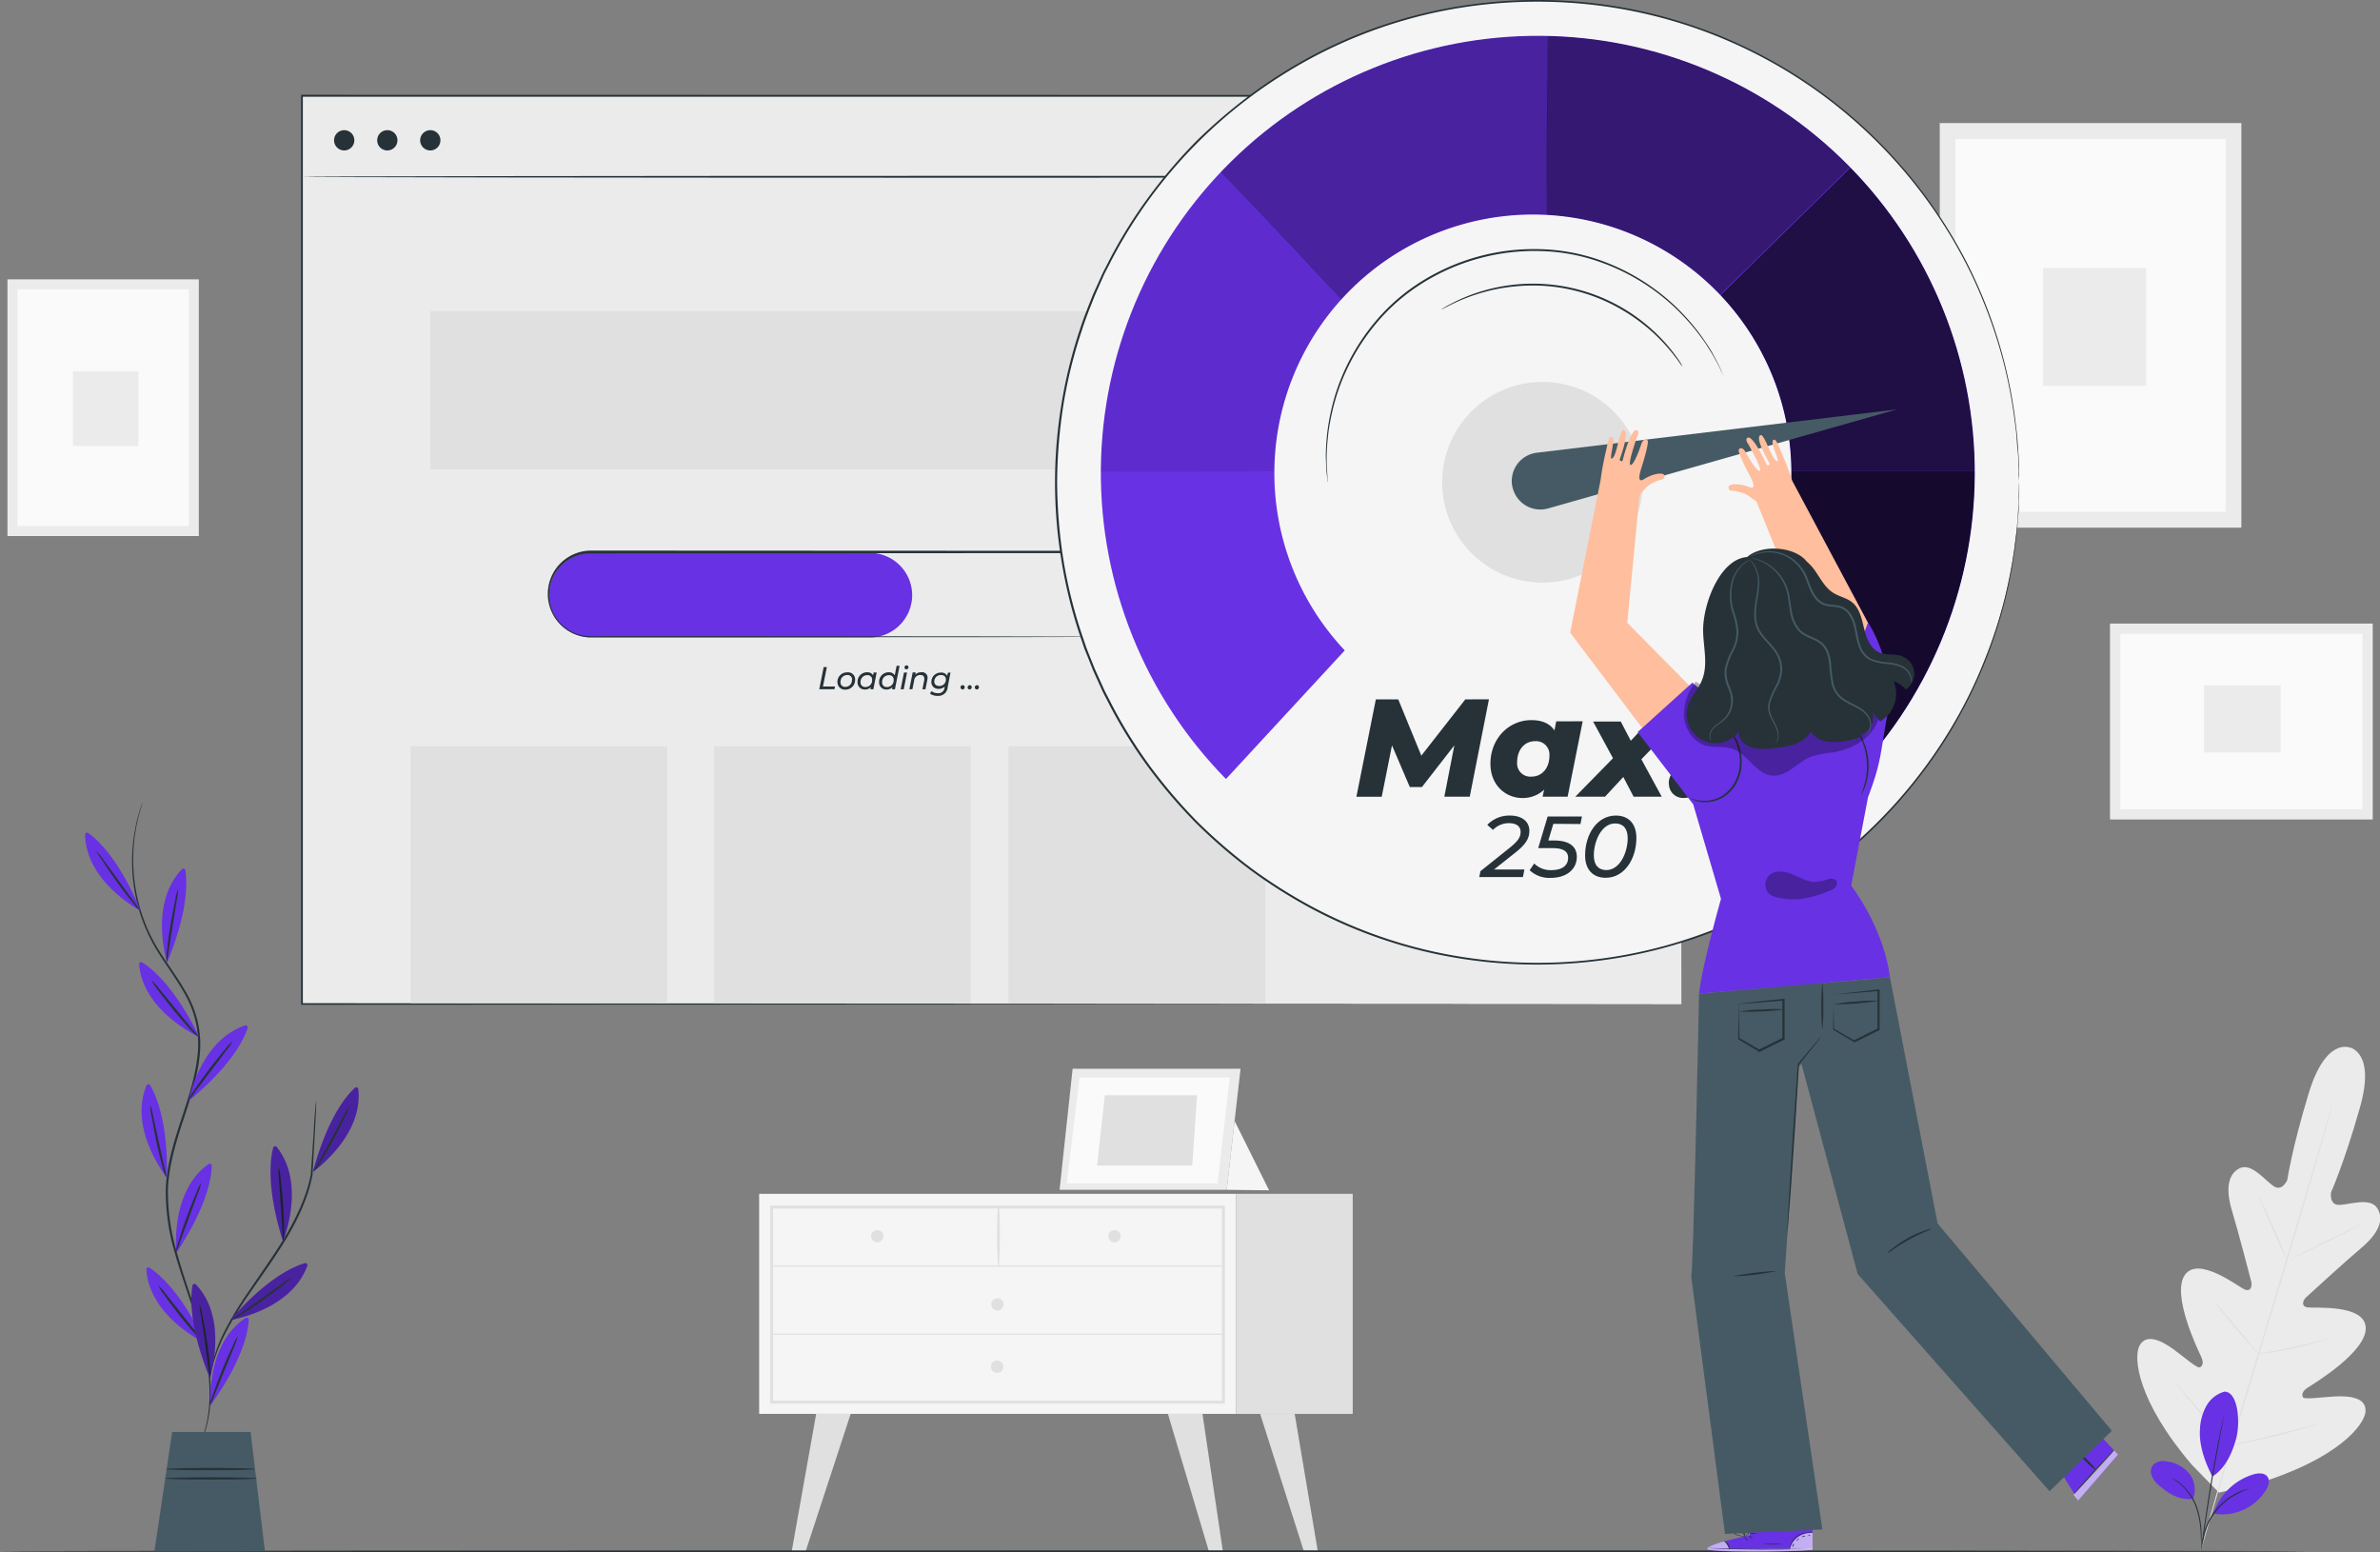<svg id="Layer_1" data-name="Layer 1" xmlns="http://www.w3.org/2000/svg" xmlns:xlink="http://www.w3.org/1999/xlink" viewBox="0 0 676.73 441.3"><rect x="0" y="0" width="676.73" height="441.3" fill="#808080" stroke="none"/><defs><style>.cls-1{fill:none;}.cls-2{fill:#ebebeb;}.cls-3{fill:#e0e0e0;}.cls-4{fill:#f5f5f5;}.cls-5{fill:#fafafa;}.cls-6{fill:#263238;}.cls-7{fill:#6831e4;}.cls-8{clip-path:url(#clip-path);}.cls-9{opacity:0.8;}.cls-10{opacity:0.7;}.cls-11{opacity:0.5;}.cls-12{opacity:0.3;}.cls-13{opacity:0.1;}.cls-14{fill:#455a64;}.cls-15{opacity:0.6;}.cls-16{fill:#fff;}.cls-17{fill:#ffbe9d;}</style><clipPath id="clip-path" transform="translate(88.37 -29.35)"><path class="cls-1" d="M294,214.26a73.5,73.5,0,1,1,105.42,1.59l37,36.12a124.25,124.25,0,1,0-176.2-1.15Z"/></clipPath></defs><g id="freepik--background-complete--inject-5"><path class="cls-2" d="M579.72,327.17s-6.78-2.94-11.61,12.93S562,364.81,562,364.81s-1.41,3.4-3.86,1.78-6.32-6.76-9.69-5.11-4,6-2.2,12,5.21,19.05,5.5,20.24-.06,3-1.91,2.2-13.18-9.69-17-4.06,3.79,21.32,4.6,23.05.59,2.57-.19,3.13-4.32-2.72-7.64-5.11-7.6-4.57-9.57-1.12-.55,16,14.85,34l7.68,7.89,10.77-2.55c22.72-6.84,30.7-16.63,30.91-20.57s-4.57-4.43-8.66-4.23-8.85,1-9.18.17-.07-1.75,1.55-2.78,16.57-10.06,16.35-16.89-14.52-5.52-16.53-5.81-1.3-2.09-.41-2.88,10.88-10,15.64-14,6.65-7.93,4.62-11.26-8-1-10.91-1-2.28-3.58-2.28-3.58,3.7-8.18,8.23-24.14-3.05-17.07-3.05-17.07" transform="translate(88.37 -29.35)"/><path class="cls-3" d="M575.38,341.37a1,1,0,0,1-.09.33l-.26,1.05c-.24.87-.58,2.14-1,3.77-.91,3.28-2.26,8-3.94,13.88-3.38,11.69-8.18,27.81-13.55,45.6s-10.19,33.9-13.63,45.59c-1.71,5.83-3.13,10.55-4.06,13.84l-1.11,3.75-.29,1-.12.32a1.24,1.24,0,0,1,.07-.33,10,10,0,0,0,.26-1c.25-.88.6-2.15,1-3.78.9-3.28,2.25-8,3.94-13.87,3.38-11.7,8.17-27.82,13.55-45.62s10.19-33.89,13.63-45.57l4.05-13.84c.48-1.62.86-2.88,1.11-3.76.13-.41.23-.74.3-1A2.93,2.93,0,0,1,575.38,341.37Z" transform="translate(88.37 -29.35)"/><path class="cls-3" d="M553.54,368.91a4,4,0,0,1,.41.69c.24.45.57,1.12,1,1.94.8,1.64,1.86,3.94,3,6.51s2.09,4.8,2.82,6.57c.33.78.62,1.43.85,2a2.42,2.42,0,0,1,.28.75,3.18,3.18,0,0,1-.4-.69c-.25-.45-.59-1.11-1-1.94-.78-1.65-1.81-4-2.91-6.53s-2.09-4.78-2.86-6.54l-.87-2A2.7,2.7,0,0,1,553.54,368.91Z" transform="translate(88.37 -29.35)"/><path class="cls-3" d="M562.87,387.36c0-.1,4.6-2.47,10.42-5.3s10.5-5.07,10.54-5-4.6,2.47-10.42,5.3S562.93,387.45,562.87,387.36Z" transform="translate(88.37 -29.35)"/><path class="cls-3" d="M553.42,414.31a3.64,3.64,0,0,1,.79-.19l2.18-.38c1.84-.33,4.37-.79,7.15-1.39s5.28-1.23,7.09-1.7l2.09-.55a4.38,4.38,0,0,1,.8-.17,3.34,3.34,0,0,1-.76.3c-.49.18-1.22.41-2.09.67-1.78.54-4.28,1.21-7.06,1.81s-5.35,1.05-7.2,1.3c-.93.12-1.68.22-2.2.26A3,3,0,0,1,553.42,414.31Z" transform="translate(88.37 -29.35)"/><path class="cls-3" d="M541.3,399.49a6.21,6.21,0,0,1,.54.52l1.36,1.53c1.14,1.3,2.68,3.12,4.38,5.13s3.2,3.85,4.29,5.21c.54.68,1,1.22,1.27,1.6a4.38,4.38,0,0,1,.43.63,2.76,2.76,0,0,1-.55-.53l-1.35-1.52c-1.14-1.31-2.69-3.13-4.38-5.13s-3.21-3.86-4.3-5.22c-.54-.66-1-1.22-1.26-1.6A3.81,3.81,0,0,1,541.3,399.49Z" transform="translate(88.37 -29.35)"/><path class="cls-3" d="M529.93,422.22a4.37,4.37,0,0,1,.68.68l1.75,2c1.46,1.66,3.46,4,5.66,6.54s4.17,4.9,5.58,6.6c.66.81,1.21,1.49,1.66,2a4.82,4.82,0,0,1,.56.78,4.37,4.37,0,0,1-.68-.68l-1.75-2c-1.46-1.66-3.46-4-5.66-6.52s-4.17-4.9-5.58-6.6l-1.6-2A4.65,4.65,0,0,1,529.93,422.22Z" transform="translate(88.37 -29.35)"/><path class="cls-3" d="M545.57,440.24a5.46,5.46,0,0,1,1-.26l2.74-.59c2.32-.5,5.52-1.19,9-2.08s6.66-1.72,9-2.36l2.7-.75a6.27,6.27,0,0,1,1-.24,6.73,6.73,0,0,1-1,.38c-.63.22-1.53.52-2.67.86-2.26.71-5.41,1.61-8.92,2.47s-6.73,1.53-9.06,1.95c-1.16.21-2.09.38-2.77.47A4.11,4.11,0,0,1,545.57,440.24Z" transform="translate(88.37 -29.35)"/><rect class="cls-4" x="215.86" y="339.4" width="135.64" height="62.56"/><path class="cls-3" d="M259.91,428.4H130.63V372.1H259.91Zm-128.47-.84H259.07V372.93H131.44Z" transform="translate(88.37 -29.35)"/><rect class="cls-3" x="351.5" y="339.4" width="33.13" height="62.56"/><path class="cls-3" d="M131,389.46H259.47a.17.17,0,0,0,.13-.21.17.17,0,0,0-.13-.13H131a.17.17,0,0,0-.13.21A.15.15,0,0,0,131,389.46Z" transform="translate(88.37 -29.35)"/><path class="cls-3" d="M195.67,389.3a143.91,143.91,0,0,0,.05-17,.17.17,0,0,0-.18-.17.18.18,0,0,0-.18.17,141.8,141.8,0,0,0,.06,17,.12.12,0,0,0,.12.12.12.12,0,0,0,.13-.12Z" transform="translate(88.37 -29.35)"/><path class="cls-3" d="M230.28,380.8a1.75,1.75,0,1,1-1.75-1.75h0A1.75,1.75,0,0,1,230.28,380.8Z" transform="translate(88.37 -29.35)"/><path class="cls-3" d="M162.82,380.8a1.75,1.75,0,1,1-1.75-1.75h0A1.74,1.74,0,0,1,162.82,380.8Z" transform="translate(88.37 -29.35)"/><path class="cls-3" d="M197,400.19a1.75,1.75,0,1,1-1.75-1.75h0A1.75,1.75,0,0,1,197,400.19Z" transform="translate(88.37 -29.35)"/><polygon class="cls-3" points="232.07 401.95 225.08 441.23 229.01 441.23 241.89 401.95 232.07 401.95"/><polygon class="cls-3" points="341.91 401.95 347.75 441.29 343.81 441.29 332.08 401.95 341.91 401.95"/><polygon class="cls-3" points="368.13 401.95 374.75 441.29 370.82 441.29 358.31 401.95 368.13 401.95"/><path class="cls-3" d="M196.92,417.9a1.76,1.76,0,1,1-1.75-1.76h0A1.76,1.76,0,0,1,196.92,417.9Z" transform="translate(88.37 -29.35)"/><path class="cls-3" d="M131,408.83H259.47a.16.16,0,0,0,.13-.21.17.17,0,0,0-.13-.13H131a.17.17,0,0,0-.13.22A.15.15,0,0,0,131,408.83Z" transform="translate(88.37 -29.35)"/><rect class="cls-2" x="551.55" y="34.99" width="85.76" height="115.02"/><rect class="cls-5" x="556.01" y="39.52" width="76.83" height="105.98"/><rect class="cls-2" x="580.91" y="76.18" width="29.33" height="33.52"/><rect class="cls-2" x="599.96" y="177.28" width="74.7" height="55.7"/><rect class="cls-5" x="602.9" y="180.18" width="68.82" height="49.9"/><rect class="cls-2" x="626.71" y="194.86" width="21.77" height="19.05"/><rect class="cls-2" x="2.12" y="79.42" width="54.41" height="72.98"/><rect class="cls-5" x="4.95" y="82.28" width="48.75" height="67.25"/><rect class="cls-2" x="20.75" y="105.55" width="18.61" height="21.27"/><polygon class="cls-2" points="304.99 303.85 301.28 338.26 348.8 338.26 352.74 303.85 304.99 303.85"/><polygon class="cls-5" points="306.94 306.32 303.33 336.44 346.21 336.44 349.68 306.32 306.94 306.32"/><polygon class="cls-3" points="314.15 311.38 311.93 331.37 339 331.37 340.38 311.38 314.15 311.38"/><polyline class="cls-4" points="351.04 318.67 360.85 338.4 348.8 338.26 351.19 317.38"/></g><g id="freepik--Floor--inject-5"><path class="cls-6" d="M567.69,470.38c0,.14-146.88.27-328,.27s-328-.13-328-.27,146.85-.27,328-.27S567.69,470.23,567.69,470.38Z" transform="translate(88.37 -29.35)"/></g><g id="freepik--Loading--inject-5"><rect class="cls-2" x="85.8" y="27.28" width="392.29" height="258.22"/><path class="cls-6" d="M389.73,314.86c0-1.78-.08-100.72-.22-258.23l.22.22H-2.53l.27-.27V314.8l-.25-.25,392.3.25L-2.51,315h-.25V56.3h.3l392.27.07h.2v.21C389.8,214.14,389.73,313.09,389.73,314.86Z" transform="translate(88.37 -29.35)"/><path class="cls-6" d="M389.73,79.61c0,.14-87.82.27-196.14.27S-2.56,79.75-2.56,79.61s87.81-.27,196.15-.27S389.73,79.46,389.73,79.61Z" transform="translate(88.37 -29.35)"/><rect class="cls-3" x="122.36" y="88.46" width="328.87" height="45.01"/><rect class="cls-3" x="116.73" y="212.18" width="73.01" height="73.01"/><rect class="cls-3" x="203.03" y="212.18" width="73.01" height="73.01"/><rect class="cls-3" x="286.76" y="212.18" width="73.01" height="73.01"/><path class="cls-7" d="M158.91,210.59H79.77a12.06,12.06,0,0,1-12.06-12.06h0a12.06,12.06,0,0,1,12.06-12h79.14A12.06,12.06,0,0,1,171,198.59h0A12.08,12.08,0,0,1,158.91,210.59Z" transform="translate(88.37 -29.35)"/><path class="cls-6" d="M251.43,210.59l1-.08a10.57,10.57,0,0,0,1.31-.2,12,12,0,0,0-.33-23.55,45.06,45.06,0,0,0-5.81-.17H227.84l-148.16.08a11.78,11.78,0,0,0-.78,23.54c1.67.08,3.42,0,5.12,0h39.33l66.61.06,44.91.09,12.21,0h0l-12.21.05-44.91.09H78.86a12.6,12.6,0,0,1-5-1.44,12.33,12.33,0,0,1,5.87-23.18l148.16.07h19.81a41,41,0,0,1,5.86.21,12.18,12.18,0,0,1,9.88,14.12c0,.13,0,.25-.07.37a12.39,12.39,0,0,1-3.37,6.14,12.18,12.18,0,0,1-4.37,2.75,15.5,15.5,0,0,1-1.77.5c-.53.07-1,.15-1.32.17Z" transform="translate(88.37 -29.35)"/><path class="cls-6" d="M145.83,219h.91l-1.11,5.52h3.42l-.15.78h-4.32Z" transform="translate(88.37 -29.35)"/><path class="cls-6" d="M149.74,223.32a2.72,2.72,0,0,1,2.62-2.82h.18a2,2,0,0,1,2.23,1.78c0,.1,0,.2,0,.31a2.73,2.73,0,0,1-2.62,2.82H152a2.07,2.07,0,0,1-2.23-1.92A1,1,0,0,1,149.74,223.32Zm4.17-.71a1.24,1.24,0,0,0-1.14-1.35h-.28a1.89,1.89,0,0,0-1.87,1.89.62.62,0,0,0,0,.13,1.26,1.26,0,0,0,1.16,1.35H152a1.87,1.87,0,0,0,1.87-1.87c0-.05,0-.1,0-.14Z" transform="translate(88.37 -29.35)"/><path class="cls-6" d="M160.9,220.55l-.94,4.77h-.84l.12-.59a2.34,2.34,0,0,1-1.68.65,2,2,0,0,1-2.09-1.85v-.23a2.68,2.68,0,0,1,2.52-2.82h.18a1.81,1.81,0,0,1,1.72.86l.16-.81Zm-1.29,2.09a1.25,1.25,0,0,0-1.16-1.35h-.27a1.89,1.89,0,0,0-1.86,1.9s0,.08,0,.12a1.26,1.26,0,0,0,1.16,1.35h.26a1.86,1.86,0,0,0,1.87-1.86,1.09,1.09,0,0,0,0-.18Z" transform="translate(88.37 -29.35)"/><path class="cls-6" d="M167.42,218.65l-1.33,6.67h-.83l.12-.59a2.36,2.36,0,0,1-1.69.65,2,2,0,0,1-2.09-1.85v-.23a2.7,2.7,0,0,1,2.54-2.82h.16a1.83,1.83,0,0,1,1.74.87l.54-2.72Zm-1.68,4a1.24,1.24,0,0,0-1.14-1.35h-.27a1.89,1.89,0,0,0-1.88,1.89s0,.08,0,.13a1.26,1.26,0,0,0,1.16,1.35h.27a1.87,1.87,0,0,0,1.86-1.87A.61.61,0,0,0,165.74,222.61Z" transform="translate(88.37 -29.35)"/><path class="cls-6" d="M168.67,220.55h.87l-.94,4.77h-.88Zm.15-1.43a.59.59,0,0,1,.58-.61h0a.53.53,0,0,1,.55.5h0a.62.62,0,0,1-.59.63h0a.54.54,0,0,1-.54-.52Z" transform="translate(88.37 -29.35)"/><path class="cls-6" d="M175.36,222.09a3.55,3.55,0,0,1-.06.56l-.53,2.67h-.86l.53-2.67a2.67,2.67,0,0,0,0-.4c0-.62-.36-1-1.11-1a1.69,1.69,0,0,0-1.76,1.53l-.51,2.51h-.86l.94-4.77H172l-.13.61a2.38,2.38,0,0,1,1.73-.66,1.53,1.53,0,0,1,1.76,1.25A1.88,1.88,0,0,1,175.36,222.09Z" transform="translate(88.37 -29.35)"/><path class="cls-6" d="M181.9,220.55l-.81,4.17a2.61,2.61,0,0,1-2.77,2.46h-.09a3.36,3.36,0,0,1-2.18-.67l.48-.66a2.69,2.69,0,0,0,1.77.57,1.7,1.7,0,0,0,1.89-1.48v-.07l.08-.34a2.41,2.41,0,0,1-1.73.65,1.91,1.91,0,0,1-2.08-1.72,1.55,1.55,0,0,1,0-.22,2.63,2.63,0,0,1,2.57-2.68h.15a1.86,1.86,0,0,1,1.78.93l.18-.87Zm-1.32,1.94c0-.76-.52-1.23-1.42-1.23a1.81,1.81,0,0,0-1.87,1.73.33.33,0,0,0,0,.14c0,.77.53,1.24,1.42,1.24a1.8,1.8,0,0,0,1.87-1.74v-.14Z" transform="translate(88.37 -29.35)"/><path class="cls-6" d="M184.73,224.8a.63.63,0,0,1,.59-.66h.05a.56.56,0,0,1,.56.56v0a.63.63,0,0,1-.6.66h0a.58.58,0,0,1-.57-.57Z" transform="translate(88.37 -29.35)"/><path class="cls-6" d="M186.77,224.8a.63.63,0,0,1,.6-.66h0a.56.56,0,0,1,.56.56v0a.63.63,0,0,1-.59.66h0a.58.58,0,0,1-.58-.57Z" transform="translate(88.37 -29.35)"/><path class="cls-6" d="M188.81,224.8a.63.63,0,0,1,.61-.66h0a.57.57,0,0,1,.57.56v0a.63.63,0,0,1-.6.66h0A.58.58,0,0,1,188.81,224.8Z" transform="translate(88.37 -29.35)"/><path class="cls-6" d="M12.38,69.23A2.88,2.88,0,1,1,9.5,66.36h0A2.87,2.87,0,0,1,12.38,69.23Z" transform="translate(88.37 -29.35)"/><path class="cls-6" d="M24.64,69.23a2.88,2.88,0,1,1-2.88-2.87h0A2.87,2.87,0,0,1,24.64,69.23Z" transform="translate(88.37 -29.35)"/><path class="cls-6" d="M36.86,69.23A2.88,2.88,0,1,1,34,66.36h0A2.87,2.87,0,0,1,36.86,69.23Z" transform="translate(88.37 -29.35)"/></g><g id="freepik--Character--inject-5"><circle class="cls-4" cx="437.21" cy="137.11" r="136.91"/><path class="cls-6" d="M485.71,166.46s0-.75-.08-2.22c0-.74-.05-1.64-.08-2.73a33.16,33.16,0,0,0-.19-3.77c-.19-1.42-.24-3-.39-4.79s-.46-3.68-.72-5.75A142,142,0,0,0,481.48,133a138,138,0,0,0-5.61-17.19,130.21,130.21,0,0,0-9.53-19.27A138.24,138.24,0,0,0,431.6,57.68,136.27,136.27,0,0,0,374,32.14a138.76,138.76,0,0,0-53.57.61,134.76,134.76,0,0,0-36,13.16,141.75,141.75,0,0,0-16.83,10.67,137.05,137.05,0,0,0-40.07,47c-.78,1.6-1.68,3.13-2.38,4.79L223,113.21c-1.32,3.33-2.68,6.66-3.77,10.1A133.49,133.49,0,0,0,214,144.45a148.56,148.56,0,0,0-1.79,22,148.68,148.68,0,0,0,1.78,22,135.1,135.1,0,0,0,5.22,21.16l.87,2.55.43,1.28.49,1.25q1,2.53,2,5l2.21,4.88c.7,1.64,1.6,3.19,2.38,4.78a135.29,135.29,0,0,0,11.14,17.95,148.66,148.66,0,0,0,13.47,15.75,149.83,149.83,0,0,0,15.42,13.29A146.92,146.92,0,0,0,284.49,287a135.15,135.15,0,0,0,36,13.15,138.76,138.76,0,0,0,53.57.61,136.37,136.37,0,0,0,57.56-25.55,138.12,138.12,0,0,0,34.75-38.88,130.65,130.65,0,0,0,9.52-19.27,134.31,134.31,0,0,0,5.65-17.18c1.3-5.29,2.2-10,2.79-14.18.25-2.08.53-4,.72-5.74s.26-3.36.37-4.79.17-2.69.19-3.77.06-2,.08-2.73a21.2,21.2,0,0,1,.09-2.23v2.23c0,.73,0,1.64-.07,2.73s0,2.35-.16,3.78-.22,3-.36,4.79-.44,3.68-.69,5.75A139.7,139.7,0,0,1,481.76,200a137.52,137.52,0,0,1-15.1,36.62,138.58,138.58,0,0,1-34.77,39,136.49,136.49,0,0,1-57.73,25.62,139.53,139.53,0,0,1-53.76-.57,135.07,135.07,0,0,1-36.2-13.19,145.93,145.93,0,0,1-16.91-10.7,149,149,0,0,1-15.49-13.34,147.9,147.9,0,0,1-13.55-15.81,135,135,0,0,1-11.2-18c-.78-1.59-1.68-3.12-2.39-4.79l-2.22-4.9c-.66-1.68-1.31-3.35-2-5l-.5-1.26-.43-1.28-.88-2.58a134.65,134.65,0,0,1-5.21-21.24,136.32,136.32,0,0,1,0-44.16,134.8,134.8,0,0,1,5.21-21.23c1.1-3.45,2.47-6.78,3.79-10.13l2.22-4.9c.71-1.65,1.61-3.2,2.39-4.8a134.81,134.81,0,0,1,11.2-18A145.75,145.75,0,0,1,251.8,69.46,150.61,150.61,0,0,1,267.3,56.2a143.25,143.25,0,0,1,16.91-10.74,134.85,134.85,0,0,1,36.2-13.19,138.89,138.89,0,0,1,53.75-.58,136.72,136.72,0,0,1,57.71,25.69,138.14,138.14,0,0,1,34.77,39,130.74,130.74,0,0,1,9.51,19.33A135.3,135.3,0,0,1,481.72,133a144.52,144.52,0,0,1,2.74,14.21c.25,2.08.52,4,.69,5.75s.25,3.37.36,4.8.2,2.73.2,3.77,0,2,.07,2.74C485.71,165.67,485.71,166.46,485.71,166.46Z" transform="translate(88.37 -29.35)"/><g class="cls-8"><path class="cls-7" d="M294,214.26a73.5,73.5,0,1,1,105.42,1.59l37,36.12a124.25,124.25,0,1,0-176.2-1.15Z" transform="translate(88.37 -29.35)"/><g class="cls-9"><path d="M413.86,163.19h66.82s-6.76,54.39-8.11,55.4-40.88,46.63-40.88,46.63l-44.94-53.38Z" transform="translate(88.37 -29.35)"/></g><g class="cls-10"><polygon points="484.2 88.85 531.48 42.44 564.77 92.11 569.21 133.84 503.03 133.84 490.98 107.31 484.2 88.85"/></g><g class="cls-11"><path d="M351.75,101.37c-.8-1.36,0-66.9,0-66.9l40.75,5.12L442.67,72l-48.2,47.3-30.35-4.39Z" transform="translate(88.37 -29.35)"/></g><g class="cls-12"><path d="M254.7,74.34c1,.34,44.93,47.29,44.93,47.29l39.19-15.53L351.4,90.46l.35-55.95L305,39.63Z" transform="translate(88.37 -29.35)"/></g><g class="cls-13"><path d="M220.2,163.19c1,.68,74.32,0,74.32,0l-1.29-48.25L257.85,77.41,233.71,106.1Z" transform="translate(88.37 -29.35)"/></g></g><circle class="cls-3" cx="438.6" cy="137.11" r="28.53"/><path class="cls-14" d="M341.84,168.37h0a8.09,8.09,0,0,0,10,5.52L451,145.74l-102.4,12.32a8.1,8.1,0,0,0-7.06,9A7,7,0,0,0,341.84,168.37Z" transform="translate(88.37 -29.35)"/><path class="cls-6" d="M335,228.16l-5.46,27.69h-7.23l2.85-14.6-9.22,11.86H312.5l-5.07-11.85-2.92,14.6h-7.2l5.53-27.68h6.37l6.56,16,12.51-16Z" transform="translate(88.37 -29.35)"/><path class="cls-6" d="M361.65,234.41l-4.28,21.44h-7.12l.44-2a8.82,8.82,0,0,1-6.21,2.37c-4.62,0-9.06-3.51-9.06-9.77,0-7.11,5.22-12.37,11.63-12.37,2.89,0,5.21.87,6.57,2.93l.51-2.58Zm-9.46,9.77a3.8,3.8,0,0,0-3.44-4.11,4.42,4.42,0,0,0-.63,0c-3,0-5.11,2.41-5.11,6a3.76,3.76,0,0,0,3.43,4.07,3.53,3.53,0,0,0,.65,0c3,0,5.11-2.41,5.11-6Z" transform="translate(88.37 -29.35)"/><path class="cls-6" d="M378.33,245.21l5.8,10.64h-8l-2.93-5.61L368,255.85h-8.45l10.72-10.94-5.66-10.43h7.87l2.85,5.47,5.1-5.47h8.31Z" transform="translate(88.37 -29.35)"/><path class="cls-6" d="M386.14,252.09a4.65,4.65,0,0,1,4.53-4.78H391a3.94,3.94,0,0,1,4.17,3.72,2.41,2.41,0,0,1,0,.38,4.66,4.66,0,0,1-4.55,4.79h-.23a4,4,0,0,1-4.21-3.87A1.92,1.92,0,0,1,386.14,252.09Z" transform="translate(88.37 -29.35)"/><path class="cls-6" d="M336.44,276.55h8.64l-.42,2.15H332.24l.35-1.68,8.41-6.73c2.33-1.88,3-3,3-4.43s-1-2.49-3.38-2.49a6.18,6.18,0,0,0-4.47,1.92l-1.63-1.43a8.68,8.68,0,0,1,6.46-2.65c3.51,0,5.51,1.79,5.51,4.33,0,2-.87,3.73-3.83,6.07Z" transform="translate(88.37 -29.35)"/><path class="cls-6" d="M353.31,263.56l-1.43,4.74h1.68c4.42,0,6.42,1.83,6.42,4.62,0,3.58-2.94,6-7.36,6a8.13,8.13,0,0,1-6.05-2.17l1.3-1.91a6.55,6.55,0,0,0,4.92,1.88c3,0,4.72-1.31,4.72-3.51,0-1.7-1.23-2.74-4.39-2.74H349l2.69-9h9.76l-.43,2.15Z" transform="translate(88.37 -29.35)"/><path class="cls-6" d="M362.34,272.55c0-6,3.39-11.34,8.75-11.34,3.63,0,5.83,2.35,5.83,6.35,0,6-3.41,11.34-8.72,11.34C364.54,278.9,362.34,276.55,362.34,272.55Zm12.11-4.93c0-2.75-1.34-4.17-3.56-4.17-3.9,0-6.07,5.06-6.07,9.09,0,2.74,1.33,4.17,3.58,4.17C372.27,276.7,374.45,271.64,374.45,267.62Z" transform="translate(88.37 -29.35)"/><polygon class="cls-7" points="586.53 419.41 590.96 426.56 602.24 413.52 596.3 407.22 586.53 419.41"/><path class="cls-6" d="M512.87,441.54a9.88,9.88,0,0,1-1.51,2c-1,1.19-2.43,2.79-4,4.52l-4.17,4.4a12,12,0,0,1-1.82,1.74,11.85,11.85,0,0,1,1.52-2c1-1.19,2.44-2.79,4-4.52l4.17-4.4A12.41,12.41,0,0,1,512.87,441.54Z" transform="translate(88.37 -29.35)"/><path class="cls-6" d="M502.49,442.22a11.56,11.56,0,0,1,2.77,2.35,12.54,12.54,0,0,1,2.39,2.75,12.29,12.29,0,0,1-2.77-2.36A12.49,12.49,0,0,1,502.49,442.22Z" transform="translate(88.37 -29.35)"/><g class="cls-15"><polyline class="cls-16" points="590.96 426.56 602.24 413.52 601.13 412.33 589.6 424.98 590.81 426.43"/></g><path class="cls-7" d="M409.17,465.84v-1.76l17.81.14V470l-1,.07c-4.9.23-24.92.82-28.15-.12C394.06,468.91,409.17,465.84,409.17,465.84Z" transform="translate(88.37 -29.35)"/><g class="cls-15"><path class="cls-16" d="M420.55,469.85a5.68,5.68,0,0,1,2.3-3.51,6.3,6.3,0,0,1,4.17-1.16v4.6Z" transform="translate(88.37 -29.35)"/></g><g class="cls-15"><path class="cls-16" d="M401.79,467.58s-5.3,1.39-4.65,2.2,20.9.92,29.83.23v-.36l-23.62.06S402.82,467.63,401.79,467.58Z" transform="translate(88.37 -29.35)"/></g><path class="cls-6" d="M427.24,469.64h-1.19l-3.23.11c-2.72.08-6.48.14-10.64.12s-7.92-.11-10.64-.21l-3.23-.15-.87-.05h.87l3.23.07c2.73.08,6.48.14,10.64.16s7.91,0,10.64,0l3.23-.05Z" transform="translate(88.37 -29.35)"/><path class="cls-6" d="M403.35,470a6.39,6.39,0,0,0-.58-1.44,7.1,7.1,0,0,0-1-1.14,2.22,2.22,0,0,1,1.27,1A2.07,2.07,0,0,1,403.35,470Z" transform="translate(88.37 -29.35)"/><path class="cls-6" d="M408.56,467.53a4.12,4.12,0,0,1-.55-.63c-.26-.38-.42-.72-.37-.74s.3.25.56.63S408.64,467.5,408.56,467.53Z" transform="translate(88.37 -29.35)"/><path class="cls-6" d="M410,466.83a2.5,2.5,0,0,1-.62-.39c-.31-.26-.51-.5-.47-.54a1.52,1.52,0,0,1,.61.39C409.86,466.55,410.07,466.79,410,466.83Z" transform="translate(88.37 -29.35)"/><path class="cls-6" d="M411,465.28a2.09,2.09,0,0,1-.93.1,2.21,2.21,0,0,1-.92-.09,2.06,2.06,0,0,1,.92-.1A2.1,2.1,0,0,1,411,465.28Z" transform="translate(88.37 -29.35)"/><path class="cls-6" d="M411.27,464.19a2.07,2.07,0,0,1-1,.27,2,2,0,0,1-1-.14,6,6,0,0,1,1-.06A4.51,4.51,0,0,1,411.27,464.19Z" transform="translate(88.37 -29.35)"/><path class="cls-6" d="M408,466.08a3.12,3.12,0,0,1-1.14,0,6.35,6.35,0,0,1-1.21-.25,2.91,2.91,0,0,1-.69-.27.59.59,0,0,1-.29-.33.41.41,0,0,1,.18-.42,2.21,2.21,0,0,1,2.59.57,2.17,2.17,0,0,1,.36.71v.3a2.55,2.55,0,0,0-.51-.91,2.15,2.15,0,0,0-1-.6A1.88,1.88,0,0,0,405,465c-.18.11-.12.31.08.43a4.64,4.64,0,0,0,.65.26,9.37,9.37,0,0,0,1.16.29C407.52,466.05,408,466.05,408,466.08Z" transform="translate(88.37 -29.35)"/><path class="cls-6" d="M407.71,466.14a.94.94,0,0,1-.13-.73,1.73,1.73,0,0,1,.32-.78,1.14,1.14,0,0,1,1-.54.42.42,0,0,1,.35.48h0a1.2,1.2,0,0,1-.2.48,3.33,3.33,0,0,1-.54.64,1.8,1.8,0,0,1-.66.43,5.94,5.94,0,0,0,.54-.53,3.33,3.33,0,0,0,.49-.63c.16-.23.26-.63,0-.68s-.57.24-.75.45a1.58,1.58,0,0,0-.33.69A2.41,2.41,0,0,0,407.71,466.14Z" transform="translate(88.37 -29.35)"/><path class="cls-6" d="M426.91,465.12H425.6a6.06,6.06,0,0,0-2.87,1.05,5.2,5.2,0,0,0-1.8,2.34c-.28.7-.32,1.18-.36,1.17a.92.92,0,0,1,0-.33,4.44,4.44,0,0,1,.21-.89A5.22,5.22,0,0,1,422.6,466a5.73,5.73,0,0,1,3-1,5.35,5.35,0,0,1,1,0A1.3,1.3,0,0,1,426.91,465.12Z" transform="translate(88.37 -29.35)"/><path class="cls-6" d="M418.33,468.23a15.19,15.19,0,0,1-5.21,0c0-.06,1.16,0,2.58,0S418.32,468.18,418.33,468.23Z" transform="translate(88.37 -29.35)"/><path class="cls-6" d="M421.8,468.24s-.09.23-.22.48-.17.46-.24.46-.09-.26,0-.54S421.77,468.21,421.8,468.24Z" transform="translate(88.37 -29.35)"/><path class="cls-6" d="M423.16,466.74a1,1,0,0,1-.26.38c-.19.16-.37.28-.41.24s.07-.21.26-.38S423.09,466.7,423.16,466.74Z" transform="translate(88.37 -29.35)"/><path class="cls-6" d="M425,466.05c0,.05-.25.05-.51.14s-.44.22-.5.17.11-.26.43-.36S425,466,425,466.05Z" transform="translate(88.37 -29.35)"/><path class="cls-6" d="M426.35,465.73s-.08.13-.23.19-.28.06-.3,0,.08-.14.23-.19A.34.34,0,0,1,426.35,465.73Z" transform="translate(88.37 -29.35)"/><path class="cls-17" d="M401.84,234.27,374.32,206.4l3.5-36.32.62-.72c.35-.39.73-.83,1.19-1.31a7.13,7.13,0,0,1,1.83-1.34,10.77,10.77,0,0,1,2.62-1c.87-.11,1.15-1.21.46-1.57s-3.06-.09-5.44,1.42-.93-2.62-.44-4.17,1.83-6.26,1.47-6.77c-.5-.74-1.42-.32-1.89,1.19s-2.16,6-3,5.71,1.87-7.94,1.87-7.94.83-1.55-.07-1.9c-1.63-.65-3.83,7.69-4,8.49-.12.55-1,.28-.82-.31s2.81-7.59,1.16-8.25c-1.27-.51-1.88,6.84-3.24,8s1.05-5.53-.18-6c-.46-.17-.84-.23-1.65,3.8a82.84,82.84,0,0,0-1.57,8.43h0l-8.65,43.38,27.11,35.86Z" transform="translate(88.37 -29.35)"/><path class="cls-17" d="M415.86,154.45c-1.14.65,2.42,6.82.88,5.93s-3.47-8-4.61-7.3c-1.51,1,2.33,7.35,2.61,7.91s-.53,1-.76.45c-.33-.75-4-8.55-5.47-7.63-.82.51.27,1.88.27,1.88s4,7.07,3.25,7.48-3.2-3.65-3.94-5.09-1.7-1.66-2.08-.83c-.25.56,1.9,5,2.66,6.39s2.91,5.21.3,4.17-5-.9-5.6-.42-.14,1.5.73,1.46a10.83,10.83,0,0,1,2.77.57,6.6,6.6,0,0,1,2.09,1c.53.38,1,.75,1.4,1l.75.59L426,208.75l-13.5,31.44L433.41,248l9.38-41.57L421.22,166h0a79.65,79.65,0,0,0-3.06-8C416.64,154.09,416.29,154.2,415.86,154.45Z" transform="translate(88.37 -29.35)"/><path class="cls-14" d="M462.57,377.18l-13.56-70-19.2,1.66v-.16l-35.07,3.18s-1.65,80.34-2.23,80.34l9.61,73.24h0l27.69-1.26-10.7-72.91,3.94-58.5.8-1,16,59.79L494.4,453.3l17.72-17.18Z" transform="translate(88.37 -29.35)"/><path class="cls-6" d="M419.81,380.27a3.11,3.11,0,0,1,0-.61c0-.44,0-1,.06-1.71.08-1.55.19-3.68.33-6.25.33-5.37.79-12.66,1.29-20.72.51-7.3,1-14,1.33-19.1v-.06h0l4.81-5.71,1.34-1.54c.31-.35.48-.53.5-.51a4.78,4.78,0,0,1-.41.59l-1.25,1.6L423.16,332v-.12c-.32,5.11-.74,11.79-1.2,19.1-.56,8.06-1,15.34-1.45,20.71-.21,2.59-.37,4.71-.5,6.25-.07.69-.13,1.25-.17,1.7A2.14,2.14,0,0,1,419.81,380.27Z" transform="translate(88.37 -29.35)"/><path class="cls-6" d="M429.77,308.72a41.52,41.52,0,0,1,.27,6.69,41.56,41.56,0,0,1-.27,6.69,83,83,0,0,1,0-13.38Z" transform="translate(88.37 -29.35)"/><path class="cls-6" d="M406.12,314.76a3.59,3.59,0,0,1,.87-.14l2.55-.31c2.22-.26,5.42-.61,9.26-1h.26v11.54l-.14.08-.2.09-6.67,3.34-.13.06-.12-.07L406,324.88l-.11-.08v-.11c0-3,.09-5.44.11-7.3l.06-2a2.43,2.43,0,0,1,0-.66,6.27,6.27,0,0,1,.05.74v2c0,1.79.07,4.22.12,7.14l-.12-.2,5.84,3.37h-.24l6.68-3.32.2-.1-.15.25V313.55l.27.24c-3.76.34-6.9.59-9.15.75l-2.61.19Z" transform="translate(88.37 -29.35)"/><path class="cls-6" d="M433.13,312.13A5,5,0,0,1,434,312l2.56-.31,9.25-1.05h.26v11.55l-.15.07-.2.1-6.69,3.3-.13,0-.12-.06-5.8-3.44-.1-.07v-.08c0-3,.08-5.44.11-7.3v-2a3.64,3.64,0,0,1,0-.66,6.3,6.3,0,0,1,0,.75v2c0,1.79.06,4.22.12,7.14l-.12-.19,5.84,3.37h-.07l6.68-3.32.2-.09-.16.24v-11.1l.26.24c-3.75.33-6.9.58-9.14.75l-2.62.18A5.32,5.32,0,0,1,433.13,312.13Z" transform="translate(88.37 -29.35)"/><path class="cls-6" d="M419.07,316.33a77.83,77.83,0,0,1-12.95.6,38,38,0,0,1,6.47-.57A38.94,38.94,0,0,1,419.07,316.33Z" transform="translate(88.37 -29.35)"/><path class="cls-6" d="M445.83,313.87a77.19,77.19,0,0,1-12.7,1,36.38,36.38,0,0,1,6.32-.77A38.89,38.89,0,0,1,445.83,313.87Z" transform="translate(88.37 -29.35)"/><path class="cls-6" d="M416.9,390.69a74.06,74.06,0,0,1-12.59,1.55A74.06,74.06,0,0,1,416.9,390.69Z" transform="translate(88.37 -29.35)"/><path class="cls-6" d="M460.82,378.69c0,.16-3,1.22-6.46,3.13s-6,3.95-6.08,3.83a7.16,7.16,0,0,1,1.56-1.45,29.89,29.89,0,0,1,8.92-4.94A6.72,6.72,0,0,1,460.82,378.69Z" transform="translate(88.37 -29.35)"/><path class="cls-6" d="M401.84,136.48a2.38,2.38,0,0,1-.2-.39l-.56-1.14c-.24-.5-.52-1.15-.9-1.87l-1.36-2.49c-.52-.92-1.17-1.91-1.85-3s-1.54-2.22-2.44-3.43a65.27,65.27,0,0,0-6.89-7.59,60.26,60.26,0,0,0-22.87-13.34,54.61,54.61,0,0,0-15.49-2.51A60,60,0,0,0,317,109.29a55.58,55.58,0,0,0-12.2,9.89,60.61,60.61,0,0,0-13.22,22.94,66.83,66.83,0,0,0-2.21,10c-.17,1.49-.31,2.9-.4,4.17s-.13,2.47-.12,3.53,0,2,.07,2.83.11,1.51.14,2.08.07,1,.1,1.28v.43a3.1,3.1,0,0,1-.08-.42c0-.32-.08-.74-.13-1.28s-.16-1.25-.21-2.08-.06-1.77-.11-2.84,0-2.25.07-3.55.19-2.7.36-4.17A65.24,65.24,0,0,1,291.17,142a60.41,60.41,0,0,1,13.22-23.16,55.07,55.07,0,0,1,12.29-10,60.2,60.2,0,0,1,32.54-8.66,55.4,55.4,0,0,1,15.64,2.56,60.48,60.48,0,0,1,23,13.56,66,66,0,0,1,6.87,7.68c.89,1.23,1.7,2.39,2.42,3.48s1.31,2.09,1.82,3.05l1.31,2.52c.37.73.63,1.38.86,1.9s.38.88.51,1.16C401.71,136.22,401.78,136.35,401.84,136.48Z" transform="translate(88.37 -29.35)"/><path class="cls-6" d="M390.05,133.6a3.2,3.2,0,0,1-.49-.61c-.32-.42-.72-1.05-1.34-1.84a52,52,0,0,0-15.32-13.68A50,50,0,0,0,344,110.64,52,52,0,0,0,324.16,116c-.88.41-1.54.81-2,1a4.74,4.74,0,0,1-.72.34,4.3,4.3,0,0,1,.67-.44,18.63,18.63,0,0,1,2-1.12,47.51,47.51,0,0,1,7.7-3.28,50.45,50.45,0,0,1,51.2,12.1,47.05,47.05,0,0,1,5.42,6.36c.59.79,1,1.46,1.26,1.89C389.79,133.14,389.93,133.37,390.05,133.6Z" transform="translate(88.37 -29.35)"/><path class="cls-7" d="M442.8,255.9,438,281.1c10.11,14,11,26.06,11,26.06l-54.27,4.67c1-8.52,6.25-26.94,6.25-26.94L393.07,258l-15.79-20.53,15.64-14.11c-.3.79,14.69,9.46,14.69,9.46l21.54.19a17.52,17.52,0,0,1,3.13.62l10.52-27.29s8.13,12,5.41,26.66c-1.95,10.43-1.57,12.9-5.41,22.94" transform="translate(88.37 -29.35)"/><path class="cls-6" d="M403.43,236.76a4.43,4.43,0,0,1,.8.93,15.82,15.82,0,0,1,1.62,3,14.18,14.18,0,0,1,1,4.9,12.26,12.26,0,0,1-1.28,6,10.61,10.61,0,0,1-4.17,4.53,10,10,0,0,1-4.86,1.3,8.56,8.56,0,0,1-3.31-.64,5.39,5.39,0,0,1-.83-.42c-.17-.11-.27-.18-.26-.19a10.73,10.73,0,0,0,4.4.86,9.82,9.82,0,0,0,4.61-1.34,10.48,10.48,0,0,0,3.93-4.34,12.06,12.06,0,0,0,1.27-5.75,14.71,14.71,0,0,0-.93-4.78A29.92,29.92,0,0,0,403.43,236.76Z" transform="translate(88.37 -29.35)"/><path class="cls-6" d="M440.93,255.11c-.09,0,.38-1.05.84-2.7a19.57,19.57,0,0,0-1-13.21c-.72-1.59-1.34-2.49-1.27-2.54s.21.19.52.59a13.14,13.14,0,0,1,1,1.78,17.75,17.75,0,0,1,1.87,6.64,17.49,17.49,0,0,1-.8,6.85,11.28,11.28,0,0,1-.79,1.94C441.11,254.9,441,255.13,440.93,255.11Z" transform="translate(88.37 -29.35)"/><g class="cls-12"><path d="M433.66,279.59a2.16,2.16,0,0,0-2.16-.28,16.22,16.22,0,0,1-3.65.75c-2.32.06-4.42-1.26-6.57-2.15s-4.87-1.3-6.57.29a3.74,3.74,0,0,0-.55,4.65,3.62,3.62,0,0,0,2.27,1.48h0c5.43,1.53,10.09.41,15.39-1.72a4,4,0,0,0,1.74-1.1A1.51,1.51,0,0,0,433.66,279.59Z" transform="translate(88.37 -29.35)"/></g><g class="cls-12"><path d="M393.83,223.14a14.66,14.66,0,0,0-3.35,10.14c.36,3.63,2.82,7.16,6.34,8.09,2.42.64,5.06.07,7.43.87,4.36,1.47,6.68,7.19,11.28,7.6,4.17.38,7.18-3.83,11.06-5.37a29.72,29.72,0,0,1,6.35-1.23c4.41-.72,8.75-2.85,11.32-6.49s3-9,.31-12.52c-2.86-3.81-8.18-4.75-12.95-4.75a54.52,54.52,0,0,0-21.08,4.25,13.55,13.55,0,0,0-4,2.35,5.47,5.47,0,0,0-1.91,4.11" transform="translate(88.37 -29.35)"/></g><path class="cls-6" d="M455.9,220.25a5.41,5.41,0,0,0-3.38-4.3c-2.09-.81-4.55-.23-6.59-1.14-2.56-1.14-3.63-4.17-4.28-6.85s-1.26-5.72-3.46-7.44c-1.52-1.19-3.53-1.55-5.21-2.57-2.43-1.49-3.75-4.22-5.41-6.55a13.35,13.35,0,0,0-2.22-2.41l-.1-.13c-3.53-4.25-12.94-4.81-17-1l.16-.15c-7.59.57-12.41,12.84-12.52,20.6,0,4.84,1.52,9.9-.31,14.37-1,2.61-3.19,4.7-4,7.39a8.22,8.22,0,0,0,14.44,7.3c-.12,2,1.51,3.71,3.37,4.38a13.92,13.92,0,0,0,5.85.35c4.18-.34,9.08-1,11.23-4.7,1.45,2.18,4.3,3.07,6.91,2.88a21.23,21.23,0,0,0,7.42-1.52,3.87,3.87,0,0,1-.27-.43,7.23,7.23,0,0,0,1.12-.54c2-1.22,3.25-3.87,2.31-6l2.27,2.64a9.08,9.08,0,0,0,3.8-11.47,10.88,10.88,0,0,1,3.57,2.39A5.45,5.45,0,0,0,455.9,220.25Z" transform="translate(88.37 -29.35)"/><path class="cls-14" d="M454.94,223.48a3.78,3.78,0,0,0-.49-2.46,5.13,5.13,0,0,0-2.2-2,12.26,12.26,0,0,0-3.87-.89,15.77,15.77,0,0,1-4.84-1.05,5.7,5.7,0,0,1-2.21-1.74,8.44,8.44,0,0,1-1.34-2.64c-.65-1.92-.8-4-1.43-6.05a9,9,0,0,0-1.42-2.85,4.61,4.61,0,0,0-2.62-1.69c-1-.26-2.21-.24-3.34-.47a5.41,5.41,0,0,1-3-1.61c-1.58-1.64-2.21-3.75-2.9-5.57a12.4,12.4,0,0,0-2.81-4.7,11.08,11.08,0,0,0-10.87-3,22.74,22.74,0,0,0-2.44.86,2.63,2.63,0,0,1,.58-.35,9.94,9.94,0,0,1,1.8-.72,11.18,11.18,0,0,1,7.07.21,11.4,11.4,0,0,1,4.17,2.66,12.47,12.47,0,0,1,3,4.85c.71,1.85,1.35,3.87,2.83,5.37a4.91,4.91,0,0,0,2.7,1.47c1,.21,2.2.18,3.37.47a5.26,5.26,0,0,1,2.92,1.92,9.26,9.26,0,0,1,1.49,3c.65,2.09.78,4.17,1.41,6a6.28,6.28,0,0,0,3.26,4.17,15.41,15.41,0,0,0,4.69,1,12.1,12.1,0,0,1,4,1,5,5,0,0,1,2.24,2.08,3.52,3.52,0,0,1,.46,1.9A2.09,2.09,0,0,1,454.94,223.48Z" transform="translate(88.37 -29.35)"/><path class="cls-14" d="M441.61,238.51a4.18,4.18,0,0,0,.58-.35,2.85,2.85,0,0,0,1-1.52,4,4,0,0,0-.18-2.9,7.07,7.07,0,0,0-2.76-2.77c-1.25-.79-2.8-1.39-4.32-2.36a8,8,0,0,1-2.08-1.85,7.88,7.88,0,0,1-1.35-2.7,45.6,45.6,0,0,1-.8-6.26c-.26-2.08-.91-4.37-2.76-5.65s-4.17-1.65-5.83-3.34a10.81,10.81,0,0,1-2.54-5.76c-.32-2-.45-3.87-.9-5.56a12.92,12.92,0,0,0-2.09-4.34,13.85,13.85,0,0,0-5.47-4.32c-1.54-.64-2.47-.76-2.46-.83a3.08,3.08,0,0,1,.67.09,11.13,11.13,0,0,1,1.87.55,13.34,13.34,0,0,1,5.69,4.29,12.77,12.77,0,0,1,2.23,4.45c.48,1.73.62,3.64,1,5.58a10.28,10.28,0,0,0,2.41,5.49c1.45,1.53,3.8,1.91,5.77,3.26a6.38,6.38,0,0,1,2.16,2.76,12.17,12.17,0,0,1,.81,3.26,43.91,43.91,0,0,0,.75,6.16,7.15,7.15,0,0,0,1.2,2.52,7.43,7.43,0,0,0,2,1.78c1.46.94,3,1.57,4.29,2.4a7.17,7.17,0,0,1,2.82,3,4.16,4.16,0,0,1,.11,3.12,3,3,0,0,1-1.19,1.55A2,2,0,0,1,441.61,238.51Z" transform="translate(88.37 -29.35)"/><path class="cls-14" d="M416.43,240.79a3.62,3.62,0,0,0,.69-2.08,5.94,5.94,0,0,0-.54-2.49c-.4-.92-1-1.89-1.58-3.12a6.14,6.14,0,0,1-.44-4.17,22.65,22.65,0,0,1,1.92-4.47,10.4,10.4,0,0,0,1.36-5,8.71,8.71,0,0,0-1.82-5.14c-1.15-1.54-2.57-2.85-3.68-4.37a9.83,9.83,0,0,1-1.36-2.43,9.69,9.69,0,0,1-.53-2.61,21.27,21.27,0,0,1,.37-4.85,39.13,39.13,0,0,0,.6-4.17,9.64,9.64,0,0,0-1.11-5.79,8.39,8.39,0,0,0-1.4-1.69,2,2,0,0,1,.48.34,5.21,5.21,0,0,1,1.1,1.24A9.52,9.52,0,0,1,411.8,196a39,39,0,0,1-.53,4.17,20.29,20.29,0,0,0-.32,4.73,9.06,9.06,0,0,0,.52,2.48,9.63,9.63,0,0,0,1.29,2.3c1.05,1.46,2.51,2.75,3.69,4.36a9.12,9.12,0,0,1,1.92,5.45,10.86,10.86,0,0,1-1.45,5.21A22.92,22.92,0,0,0,415,229a5.73,5.73,0,0,0,.35,4c.51,1.16,1.13,2.16,1.51,3.13a6,6,0,0,1,.47,2.62,3.24,3.24,0,0,1-.5,1.59A1.57,1.57,0,0,1,416.43,240.79Z" transform="translate(88.37 -29.35)"/><path class="cls-14" d="M398.14,239.94a1.31,1.31,0,0,1-.31-.5,2.58,2.58,0,0,1,0-1.69,4.61,4.61,0,0,1,1.59-2.15,23.46,23.46,0,0,0,2.67-2.2,7.28,7.28,0,0,0,1.71-3.68,8.54,8.54,0,0,0-.74-4.62,10.78,10.78,0,0,1-1.05-5.33,18.42,18.42,0,0,1,2-5.47,11.45,11.45,0,0,0,1.39-5.4,23.25,23.25,0,0,0-1.12-5.22,15.81,15.81,0,0,1-.25-9.09,10.18,10.18,0,0,1,3.4-5.09,8,8,0,0,1,1.41-.9,1.9,1.9,0,0,1,.56-.21,14.92,14.92,0,0,0-1.87,1.26,10.34,10.34,0,0,0-3.13,5,15.66,15.66,0,0,0,.37,8.84,22.78,22.78,0,0,1,1.17,5.28,11.82,11.82,0,0,1-1.43,5.67,18.66,18.66,0,0,0-1.94,5.3,10.18,10.18,0,0,0,1,5.09,13.12,13.12,0,0,1,.72,2.44,7.51,7.51,0,0,1-1.88,6.29,20.83,20.83,0,0,1-2.76,2.18,4.43,4.43,0,0,0-1.57,2,2.52,2.52,0,0,0-.12,1.58C398.06,239.76,398.19,239.93,398.14,239.94Z" transform="translate(88.37 -29.35)"/></g><g id="freepik--Plants--inject-5"><path class="cls-6" d="M-32.45,441.83a2,2,0,0,1,.19-.46l.61-1.32a32.64,32.64,0,0,0,1.83-5.28c1.19-4.69,1.61-11.85-.16-20.37a108.76,108.76,0,0,0-3.79-13.68c-1.59-4.85-3.45-10-5-15.57a60.32,60.32,0,0,1-2.45-17.91c.23-6.34,2.09-12.67,4.17-19s4.17-12.51,4.82-18.67a28.44,28.44,0,0,0-3.38-17.24c-2.73-5-6.16-9.33-8.74-13.79a48.2,48.2,0,0,1-5.21-13.25,49.21,49.21,0,0,1-.32-20.54,38.72,38.72,0,0,1,2.08-7.3,3.37,3.37,0,0,1-.12.48l-.44,1.4a50.36,50.36,0,0,0-1.32,5.42,49.88,49.88,0,0,0,.52,20.43,47.21,47.21,0,0,0,5.21,13.09c2.56,4.4,6,8.68,8.8,13.77a29.07,29.07,0,0,1,3.53,17.59c-.64,6.31-2.79,12.51-4.84,18.77S-40.34,361-40.61,367.2a60.07,60.07,0,0,0,2.4,17.73c1.49,5.53,3.33,10.7,4.91,15.56a104,104,0,0,1,3.71,13.77c1.74,8.58,1.25,15.81,0,20.51a30.89,30.89,0,0,1-1.93,5.28c-.3.54-.52,1-.68,1.29A3.75,3.75,0,0,1-32.45,441.83Z" transform="translate(88.37 -29.35)"/><path class="cls-7" d="M-40.87,303s-5.21-16.68,4.17-26.47a.58.58,0,0,1,.8-.14.56.56,0,0,1,.25.43C-35.23,279.55-34.6,288-40.87,303Z" transform="translate(88.37 -29.35)"/><path class="cls-6" d="M-37.74,282.08a14.84,14.84,0,0,1-.35,3.12c-.35,2.09-.74,4.61-1.19,7.37s-.84,5.21-1.17,7.36A16.68,16.68,0,0,1-41,303a13.67,13.67,0,0,1,.09-3.13c.17-1.9.51-4.53,1-7.41s1-5.47,1.39-7.3A14.07,14.07,0,0,1-37.74,282.08Z" transform="translate(88.37 -29.35)"/><path class="cls-7" d="M-34.74,342.35s3.19-17.19,16.05-21.46a.56.56,0,0,1,.73.35.52.52,0,0,1,0,.37C-18.79,324.28-22.17,332-34.74,342.35Z" transform="translate(88.37 -29.35)"/><path class="cls-6" d="M-22.19,325.33a16.08,16.08,0,0,1-1.75,2.56l-4.5,5.95-4.47,5.94a15.55,15.55,0,0,1-1.92,2.43,13.52,13.52,0,0,1,1.53-2.69c1-1.6,2.58-3.77,4.34-6.1s3.42-4.37,4.65-5.83A14.17,14.17,0,0,1-22.19,325.33Z" transform="translate(88.37 -29.35)"/><path class="cls-7" d="M-38.21,385.49s-1.94-17.38,9.13-25.19a.57.57,0,0,1,.8.12.54.54,0,0,1,.11.35C-28.2,363.58-29.19,371.94-38.21,385.49Z" transform="translate(88.37 -29.35)"/><path class="cls-6" d="M-31.15,365.57a15.31,15.31,0,0,1-.93,2.95l-2.57,7-2.56,7a15.76,15.76,0,0,1-1.12,2.88,13.18,13.18,0,0,1,.69-3c.53-1.83,1.36-4.34,2.37-7.09s2-5.21,2.76-6.94A14.32,14.32,0,0,1-31.15,365.57Z" transform="translate(88.37 -29.35)"/><path class="cls-7" d="M-28.53,428.88s-1.32-17.44,10-24.84a.56.56,0,0,1,.79.15.53.53,0,0,1,.1.35C-17.75,407.33-19,415.66-28.53,428.88Z" transform="translate(88.37 -29.35)"/><path class="cls-6" d="M-20.76,409.22a15.28,15.28,0,0,1-1,2.93c-.81,2-1.77,4.32-2.82,6.9l-2.8,6.9a16.34,16.34,0,0,1-1.23,2.85,12.9,12.9,0,0,1,.8-3c.59-1.82,1.52-4.3,2.62-7s2.19-5.11,3-6.84A14.46,14.46,0,0,1-20.76,409.22Z" transform="translate(88.37 -29.35)"/><path class="cls-7" d="M-48.37,288.31s-15.51-8.1-15.81-21.63a.59.59,0,0,1,.57-.6.59.59,0,0,1,.34.1C-61,267.77-54.59,273.27-48.37,288.31Z" transform="translate(88.37 -29.35)"/><path class="cls-6" d="M-61,271.33A14.62,14.62,0,0,1-59,273.76l4.38,6,4.38,6a16.49,16.49,0,0,1,1.77,2.54,12.41,12.41,0,0,1-2.08-2.26c-1.23-1.47-2.85-3.56-4.55-5.93s-3.19-4.56-4.17-6.16A14.32,14.32,0,0,1-61,271.33Z" transform="translate(88.37 -29.35)"/><path class="cls-7" d="M-31.72,324.15s-16-7.15-17.09-20.64a.58.58,0,0,1,.51-.63.6.6,0,0,1,.35.08C-45.55,304.43-38.83,309.55-31.72,324.15Z" transform="translate(88.37 -29.35)"/><path class="cls-6" d="M-45.32,308a15.81,15.81,0,0,1,2.09,2.31c1.36,1.66,3,3.62,4.73,5.76l4.74,5.76a18,18,0,0,1,1.92,2.43,12.12,12.12,0,0,1-2.26-2.09c-1.31-1.38-3.06-3.37-4.91-5.64s-3.45-4.35-4.59-5.9A14.34,14.34,0,0,1-45.32,308Z" transform="translate(88.37 -29.35)"/><path class="cls-7" d="M-40.91,364.15s-11-13.63-5.82-26.15a.57.57,0,0,1,.73-.35.52.52,0,0,1,.32.26C-44.22,340.28-40.57,347.87-40.91,364.15Z" transform="translate(88.37 -29.35)"/><path class="cls-6" d="M-45.64,343.55a16.29,16.29,0,0,1,.8,3c.45,2.09,1,4.57,1.59,7.3s1.13,5.21,1.6,7.3a17.29,17.29,0,0,1,.6,3,12.57,12.57,0,0,1-1.05-2.92c-.54-1.83-1.18-4.4-1.8-7.3s-1-5.45-1.4-7.29A14.89,14.89,0,0,1-45.64,343.55Z" transform="translate(88.37 -29.35)"/><path class="cls-7" d="M-30,411.21s-15.85-7.41-16.75-20.91a.57.57,0,0,1,.52-.63.59.59,0,0,1,.36.09C-43.54,391.25-36.91,396.45-30,411.21Z" transform="translate(88.37 -29.35)"/><path class="cls-6" d="M-43.37,394.8a16,16,0,0,1,2.09,2.34l4.63,5.85,4.65,5.82a17.15,17.15,0,0,1,1.87,2.46,12.79,12.79,0,0,1-2.32-2.15c-1.28-1.42-3-3.44-4.81-5.73s-3.38-4.42-4.48-6A14.17,14.17,0,0,1-43.37,394.8Z" transform="translate(88.37 -29.35)"/><path class="cls-6" d="M1.52,342.44a2.54,2.54,0,0,1,0,.39v1.11c0,1.05-.12,2.48-.19,4.25-.21,3.73-.49,8.92-.84,15.15h0c-1.13,6.32-4.35,13.34-8.68,20.15-3.13,5-6.51,9.58-9.38,13.82a96.83,96.83,0,0,0-7,11.62,50.11,50.11,0,0,0-3.29,8.53c-.28,1-.49,1.86-.6,2.42a4,4,0,0,1-.24.84,6.12,6.12,0,0,1,.1-.86c.09-.58.25-1.4.49-2.47A46.19,46.19,0,0,1-25,408.73a93.79,93.79,0,0,1,7-11.75c2.84-4.27,6.16-8.84,9.32-13.83,4.3-6.78,7.51-13.69,8.68-19.92h0c.44-6.25.8-11.4,1-15.13.14-1.76.25-3.18.34-4.23a9.66,9.66,0,0,1,.11-1.11C1.46,342.44,1.49,342.44,1.52,342.44Z" transform="translate(88.37 -29.35)"/><path class="cls-7" d="M-7.92,382.22s6.7-16.15-1.73-26.73a.56.56,0,0,0-.79-.17.55.55,0,0,0-.25.36C-11.41,358.38-12.8,366.69-7.92,382.22Z" transform="translate(88.37 -29.35)"/><path class="cls-6" d="M-9.14,361.12a14.33,14.33,0,0,1,.53,3.05c.23,1.9.5,4.54.71,7.44s.3,5.56.3,7.47a12.62,12.62,0,0,1-.18,3.13,17.35,17.35,0,0,1-.28-3.13c-.14-2.15-.31-4.66-.5-7.44s-.36-5.3-.52-7.44A15.11,15.11,0,0,1-9.14,361.12Z" transform="translate(88.37 -29.35)"/><g class="cls-12"><path d="M-7.92,382.22s6.7-16.15-1.73-26.73a.56.56,0,0,0-.79-.17.55.55,0,0,0-.25.36C-11.41,358.38-12.8,366.69-7.92,382.22Z" transform="translate(88.37 -29.35)"/></g><path class="cls-7" d="M-28.71,421.11s5.38-16.69-3.89-26.52a.6.6,0,0,0-.82-.11.62.62,0,0,0-.22.39C-34.12,397.67-34.83,406.06-28.71,421.11Z" transform="translate(88.37 -29.35)"/><path class="cls-6" d="M-31.64,400.25a13.07,13.07,0,0,1,.78,3c.39,1.86.87,4.47,1.32,7.35s.75,5.51.9,7.42a12.15,12.15,0,0,1,.07,3.13,17.49,17.49,0,0,1-.53-3.06c-.31-2.08-.68-4.62-1-7.37s-.8-5.21-1.12-7.37A16.22,16.22,0,0,1-31.64,400.25Z" transform="translate(88.37 -29.35)"/><g class="cls-12"><path d="M-28.71,421.11s5.38-16.69-3.89-26.52a.6.6,0,0,0-.82-.11.62.62,0,0,0-.22.39C-34.12,397.67-34.83,406.06-28.71,421.11Z" transform="translate(88.37 -29.35)"/></g><path class="cls-7" d="M.62,362.48S15,352.45,13.5,339a.56.56,0,0,0-.61-.52.53.53,0,0,0-.34.15C10.46,340.49,4.84,346.76.62,362.48Z" transform="translate(88.37 -29.35)"/><g class="cls-12"><path d="M.62,362.48S15,352.45,13.5,339a.56.56,0,0,0-.61-.52.53.53,0,0,0-.34.15C10.46,340.49,4.84,346.76.62,362.48Z" transform="translate(88.37 -29.35)"/></g><path class="cls-6" d="M10.91,344a12.8,12.8,0,0,1-1.19,2.86c-.81,1.74-2,4.09-3.39,6.66S3.61,358.39,2.59,360a12.91,12.91,0,0,1-1.83,2.51,17.44,17.44,0,0,1,1.42-2.75l3.58-6.54,3.55-6.55A15.91,15.91,0,0,1,10.91,344Z" transform="translate(88.37 -29.35)"/><path class="cls-7" d="M-22.93,404.64S-5.65,402-1,389.23a.58.58,0,0,0-.34-.75.63.63,0,0,0-.36,0C-4.41,389.23-12.22,392.38-22.93,404.64Z" transform="translate(88.37 -29.35)"/><g class="cls-12"><path d="M-22.93,404.64S-5.65,402-1,389.23a.58.58,0,0,0-.34-.75.63.63,0,0,0-.36,0C-4.41,389.23-12.22,392.38-22.93,404.64Z" transform="translate(88.37 -29.35)"/></g><path class="cls-6" d="M-5.55,392.6a14.1,14.1,0,0,1-2.34,2.09c-1.49,1.2-3.6,2.79-6,4.48s-4.58,3.13-6.26,4.17a12.43,12.43,0,0,1-2.74,1.46A15.46,15.46,0,0,1-20.37,403l6.08-4.3,6.08-4.32A15.77,15.77,0,0,1-5.55,392.6Z" transform="translate(88.37 -29.35)"/><polygon class="cls-14" points="48.95 407.1 43.91 441.03 75.33 441.03 71.25 407.1 48.95 407.1"/><path class="cls-6" d="M-15.85,447c0,.18-5.68.33-12.67.33s-12.67-.15-12.67-.33,5.66-.32,12.67-.32S-15.85,446.79-15.85,447Z" transform="translate(88.37 -29.35)"/><path class="cls-6" d="M-15.24,449.66c0,.18-5.85.33-13.07.33s-13.09-.15-13.09-.33,5.85-.32,13.09-.32S-15.24,449.49-15.24,449.66Z" transform="translate(88.37 -29.35)"/><path class="cls-7" d="M544.1,425a8.59,8.59,0,0,0-5.21,4.23,15,15,0,0,0-1.73,6.63c-.27,4.46,1.47,9.3,3.54,13.25,4.23-2.59,6-8,6.79-10.88,1.16-4.46.57-13.25-3.36-13.23" transform="translate(88.37 -29.35)"/><path class="cls-7" d="M535.2,455.51a7.32,7.32,0,0,0-1.16-7.3,9.77,9.77,0,0,0-6.71-3.42,4.08,4.08,0,0,0-3.34.87,3.13,3.13,0,0,0-.59,3.13,6.53,6.53,0,0,0,1.93,2.68c2.85,2.55,6.07,4.49,9.87,4" transform="translate(88.37 -29.35)"/><path class="cls-6" d="M537.62,469.76a4.61,4.61,0,0,0,0-.91v-2.52a25.79,25.79,0,0,0-1.17-8.18,15.79,15.79,0,0,0-4.55-6.86,10.68,10.68,0,0,0-2.08-1.4l-.63-.28-.22-.06a16.6,16.6,0,0,1,2.79,1.91,16.15,16.15,0,0,1,4.4,6.8,27.71,27.71,0,0,1,1.26,8.08c.05,1.05.09,1.91.13,2.51A5.58,5.58,0,0,0,537.62,469.76Z" transform="translate(88.37 -29.35)"/><path class="cls-6" d="M544,431.7a2.36,2.36,0,0,0-.1.38l-.26,1.12c-.22,1-.52,2.38-.88,4.12-.72,3.48-1.63,8.34-2.52,13.66s-1.59,10.21-2.08,13.74c-.23,1.76-.4,3.19-.52,4.17a9,9,0,0,1-.11,1.13,1.41,1.41,0,0,0,0,.41,2.57,2.57,0,0,0,.08-.4c0-.29.11-.66.17-1.12.16-1,.37-2.44.62-4.17.51-3.51,1.25-8.34,2.13-13.72s1.78-10.18,2.43-13.67c.33-1.72.59-3.13.78-4.17.09-.46.15-.83.2-1.13S544,431.7,544,431.7Z" transform="translate(88.37 -29.35)"/><path class="cls-7" d="M541.11,459.31a17.19,17.19,0,0,1,11.33-10.82c1.33-.37,3-.47,3.86.61s.35,2.69-.37,3.88a14.6,14.6,0,0,1-14.79,6.7" transform="translate(88.37 -29.35)"/><path class="cls-6" d="M551.16,452.54a4.22,4.22,0,0,0-.85.21,7.2,7.2,0,0,0-1,.32c-.42.15-.83.32-1.24.51a13.26,13.26,0,0,0-1.45.75,15.46,15.46,0,0,0-1.58,1.05,19.07,19.07,0,0,0-3.13,2.89,18.57,18.57,0,0,0-2.38,3.58c-.27.56-.52,1.14-.74,1.73a14.7,14.7,0,0,0-.5,1.55c-.14.48-.19.93-.28,1.32a7.22,7.22,0,0,0-.14,1,4.22,4.22,0,0,0,0,.87c.07,0,.15-1.22.69-3.13a13,13,0,0,1,.54-1.52,13.38,13.38,0,0,1,.75-1.69,18,18,0,0,1,5.46-6.37,16.07,16.07,0,0,1,1.54-1c.46-.28.93-.54,1.41-.77C550,452.93,551.18,452.61,551.16,452.54Z" transform="translate(88.37 -29.35)"/></g></svg>